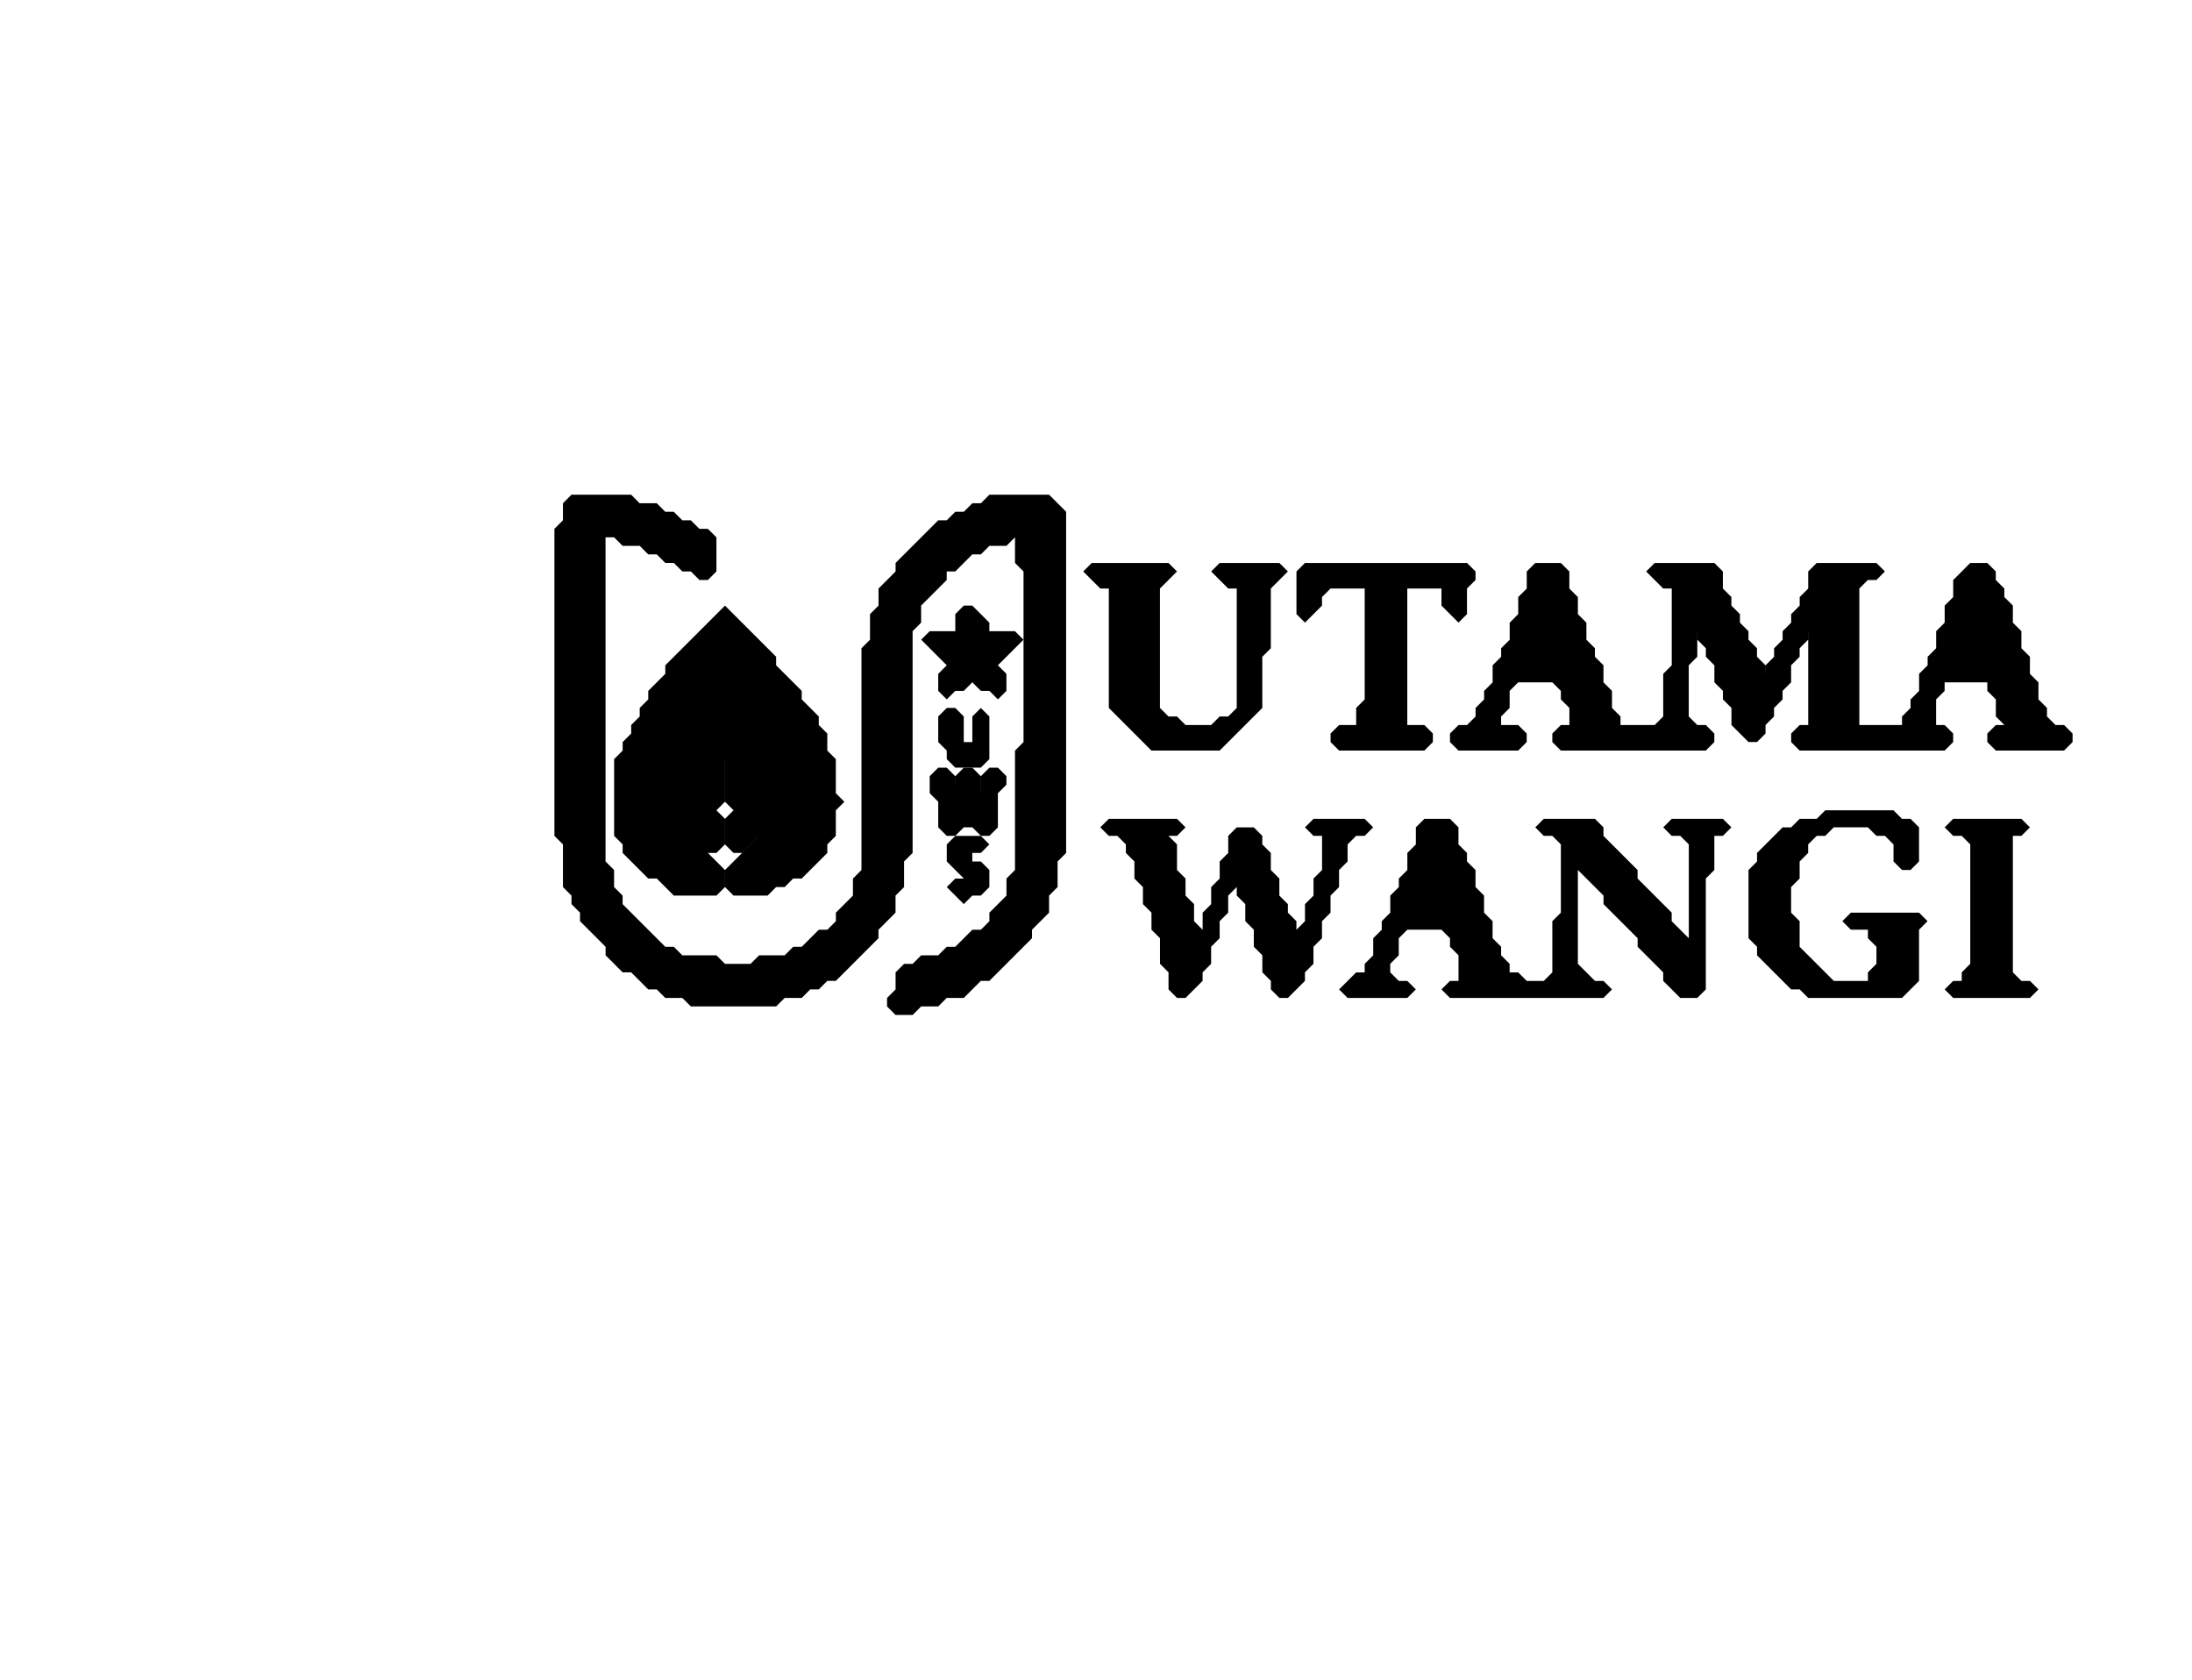 <?xml version="1.0" encoding="utf-8" ?>
<svg baseProfile="full" height="197px" version="1.1" width="257px" xmlns="http://www.w3.org/2000/svg" xmlns:ev="http://www.w3.org/2001/xml-events" xmlns:xlink="http://www.w3.org/1999/xlink"><defs /><path d="M 107.0,118.997 L 106.0,118.997 L 105.0,118.997 L 104.003,118.0 L 104.003,117.0 L 105.0,116.003 L 105.003,116.0 L 105.003,115.0 L 105.003,114.0 L 106.0,113.003 L 107.0,113.003 L 107.003,113.0 L 108.0,112.003 L 109.0,112.003 L 110.0,112.003 L 110.003,112.0 L 111.0,111.003 L 112.0,111.003 L 112.003,111.0 L 113.0,110.003 L 113.003,110.0 L 114.0,109.003 L 115.0,109.003 L 115.003,109.0 L 116.0,108.003 L 116.003,108.0 L 116.003,107.0 L 117.0,106.003 L 117.003,106.0 L 118.0,105.003 L 118.003,105.0 L 118.003,104.0 L 118.003,103.0 L 119.0,102.003 L 119.003,102.0 L 119.003,101.0 L 119.003,100.0 L 119.003,99.0 L 119.003,98.0 L 119.003,97.0 L 119.003,96.0 L 119.003,95.0 L 119.003,94.0 L 119.003,93.0 L 119.003,92.0 L 119.003,91.0 L 119.003,90.0 L 119.003,89.0 L 119.003,88.0 L 120.0,87.003 L 120.003,87.0 L 120.003,86.0 L 120.003,85.0 L 120.003,84.0 L 120.003,83.0 L 120.003,82.0 L 120.003,81.0 L 120.003,80.0 L 120.003,79.0 L 120.003,78.0 L 120.003,77.0 L 120.003,76.0 L 120.003,75.0 L 120.003,74.0 L 120.003,73.0 L 120.003,72.0 L 120.003,71.0 L 120.003,70.0 L 120.003,69.0 L 120.003,68.0 L 120.003,67.0 L 120.0,66.997 L 119.003,66.0 L 119.003,65.0 L 119.003,64.0 L 119.003,63.0 L 119.0,62.997 L 118.997,63.0 L 118.0,63.997 L 117.0,63.997 L 116.0,63.997 L 115.997,64.0 L 115.0,64.997 L 114.0,64.997 L 113.997,65.0 L 113.0,65.997 L 112.997,66.0 L 112.0,66.997 L 111.0,66.997 L 110.997,67.0 L 110.997,68.0 L 110.0,68.997 L 109.997,69.0 L 109.0,69.997 L 108.997,70.0 L 108.0,70.997 L 107.997,71.0 L 107.997,72.0 L 107.997,73.0 L 107.0,73.997 L 106.997,74.0 L 106.997,75.0 L 106.997,76.0 L 106.997,77.0 L 106.997,78.0 L 106.997,79.0 L 106.997,80.0 L 106.997,81.0 L 106.997,82.0 L 106.997,83.0 L 106.997,84.0 L 106.997,85.0 L 106.997,86.0 L 106.997,87.0 L 106.997,88.0 L 106.997,89.0 L 106.997,90.0 L 106.997,91.0 L 106.997,92.0 L 106.997,93.0 L 106.997,94.0 L 106.997,95.0 L 106.997,96.0 L 106.997,97.0 L 106.997,98.0 L 106.997,99.0 L 106.997,100.0 L 106.0,100.997 L 105.997,101.0 L 105.997,102.0 L 105.997,103.0 L 105.997,104.0 L 105.0,104.997 L 104.997,105.0 L 104.997,106.0 L 104.997,107.0 L 104.0,107.997 L 103.997,108.0 L 103.0,108.997 L 102.997,109.0 L 102.997,110.0 L 102.0,110.997 L 101.997,111.0 L 101.0,111.997 L 100.997,112.0 L 100.0,112.997 L 99.997,113.0 L 99.0,113.997 L 98.997,114.0 L 98.0,114.997 L 97.0,114.997 L 96.997,115.0 L 96.0,115.997 L 95.0,115.997 L 94.997,116.0 L 94.0,116.997 L 93.0,116.997 L 92.0,116.997 L 91.997,117.0 L 91.0,117.997 L 90.0,117.997 L 89.0,117.997 L 88.0,117.997 L 87.0,117.997 L 86.0,117.997 L 85.0,117.997 L 84.0,117.997 L 83.0,117.997 L 82.0,117.997 L 81.0,117.997 L 80.003,117.0 L 80.0,116.997 L 79.0,116.997 L 78.0,116.997 L 77.003,116.0 L 77.0,115.997 L 76.0,115.997 L 75.003,115.0 L 75.0,114.997 L 74.003,114.0 L 74.0,113.997 L 73.0,113.997 L 72.003,113.0 L 72.0,112.997 L 71.003,112.0 L 71.003,111.0 L 71.0,110.997 L 70.003,110.0 L 70.0,109.997 L 69.003,109.0 L 69.0,108.997 L 68.003,108.0 L 68.003,107.0 L 68.0,106.997 L 67.003,106.0 L 67.003,105.0 L 67.0,104.997 L 66.003,104.0 L 66.003,103.0 L 66.003,102.0 L 66.003,101.0 L 66.003,100.0 L 66.003,99.0 L 66.0,98.997 L 65.003,98.0 L 65.003,97.0 L 65.003,96.0 L 65.003,95.0 L 65.003,94.0 L 65.003,93.0 L 65.003,92.0 L 65.003,91.0 L 65.003,90.0 L 65.003,89.0 L 65.003,88.0 L 65.003,87.0 L 65.003,86.0 L 65.003,85.0 L 65.003,84.0 L 65.003,83.0 L 65.003,82.0 L 65.003,81.0 L 65.003,80.0 L 65.003,79.0 L 65.003,78.0 L 65.003,77.0 L 65.003,76.0 L 65.003,75.0 L 65.003,74.0 L 65.003,73.0 L 65.003,72.0 L 65.003,71.0 L 65.003,70.0 L 65.003,69.0 L 65.003,68.0 L 65.003,67.0 L 65.003,66.0 L 65.003,65.0 L 65.003,64.0 L 65.003,63.0 L 65.003,62.0 L 66.0,61.003 L 66.003,61.0 L 66.003,60.0 L 66.003,59.0 L 67.0,58.003 L 68.0,58.003 L 69.0,58.003 L 70.0,58.003 L 71.0,58.003 L 72.0,58.003 L 73.0,58.003 L 74.0,58.003 L 74.997,59.0 L 75.0,59.003 L 76.0,59.003 L 77.0,59.003 L 77.997,60.0 L 78.0,60.003 L 79.0,60.003 L 79.997,61.0 L 80.0,61.003 L 81.0,61.003 L 81.997,62.0 L 82.0,62.003 L 83.0,62.003 L 83.997,63.0 L 83.997,64.0 L 83.997,65.0 L 83.997,66.0 L 83.997,67.0 L 83.0,67.997 L 82.0,67.997 L 81.003,67.0 L 81.0,66.997 L 80.0,66.997 L 79.003,66.0 L 79.0,65.997 L 78.0,65.997 L 77.003,65.0 L 77.0,64.997 L 76.0,64.997 L 75.003,64.0 L 75.0,63.997 L 74.0,63.997 L 73.0,63.997 L 72.003,63.0 L 72.0,62.997 L 71.0,62.997 L 70.997,63.0 L 70.997,64.0 L 70.997,65.0 L 70.997,66.0 L 70.997,67.0 L 70.997,68.0 L 70.997,69.0 L 70.997,70.0 L 70.997,71.0 L 70.997,72.0 L 70.997,73.0 L 70.997,74.0 L 70.997,75.0 L 70.997,76.0 L 70.997,77.0 L 70.997,78.0 L 70.997,79.0 L 70.997,80.0 L 70.997,81.0 L 70.997,82.0 L 70.997,83.0 L 70.997,84.0 L 70.997,85.0 L 70.997,86.0 L 70.997,87.0 L 70.997,88.0 L 70.997,89.0 L 70.997,90.0 L 70.997,91.0 L 70.997,92.0 L 70.997,93.0 L 70.997,94.0 L 70.997,95.0 L 70.997,96.0 L 70.997,97.0 L 70.997,98.0 L 70.997,99.0 L 70.997,100.0 L 70.997,101.0 L 71.0,101.003 L 71.997,102.0 L 71.997,103.0 L 71.997,104.0 L 72.0,104.003 L 72.997,105.0 L 72.997,106.0 L 73.0,106.003 L 73.997,107.0 L 74.0,107.003 L 74.997,108.0 L 75.0,108.003 L 75.997,109.0 L 76.0,109.003 L 76.997,110.0 L 77.0,110.003 L 77.997,111.0 L 78.0,111.003 L 79.0,111.003 L 79.997,112.0 L 80.0,112.003 L 81.0,112.003 L 82.0,112.003 L 83.0,112.003 L 84.0,112.003 L 84.997,113.0 L 85.0,113.003 L 86.0,113.003 L 87.0,113.003 L 88.0,113.003 L 88.003,113.0 L 89.0,112.003 L 90.0,112.003 L 91.0,112.003 L 92.0,112.003 L 92.003,112.0 L 93.0,111.003 L 94.0,111.003 L 94.003,111.0 L 95.0,110.003 L 95.003,110.0 L 96.0,109.003 L 97.0,109.003 L 97.003,109.0 L 98.0,108.003 L 98.003,108.0 L 98.003,107.0 L 99.0,106.003 L 99.003,106.0 L 100.0,105.003 L 100.003,105.0 L 100.003,104.0 L 100.003,103.0 L 101.0,102.003 L 101.003,102.0 L 101.003,101.0 L 101.003,100.0 L 101.003,99.0 L 101.003,98.0 L 101.003,97.0 L 101.003,96.0 L 101.003,95.0 L 101.003,94.0 L 101.003,93.0 L 101.003,92.0 L 101.003,91.0 L 101.003,90.0 L 101.003,89.0 L 101.003,88.0 L 101.003,87.0 L 101.003,86.0 L 101.003,85.0 L 101.003,84.0 L 101.003,83.0 L 101.003,82.0 L 101.003,81.0 L 101.003,80.0 L 101.003,79.0 L 101.003,78.0 L 101.003,77.0 L 101.003,76.0 L 102.0,75.003 L 102.003,75.0 L 102.003,74.0 L 102.003,73.0 L 102.003,72.0 L 103.0,71.003 L 103.003,71.0 L 103.003,70.0 L 103.003,69.0 L 104.0,68.003 L 104.003,68.0 L 105.0,67.003 L 105.003,67.0 L 105.003,66.0 L 106.0,65.003 L 106.003,65.0 L 107.0,64.003 L 107.003,64.0 L 108.0,63.003 L 108.003,63.0 L 109.0,62.003 L 109.003,62.0 L 110.0,61.003 L 111.0,61.003 L 111.003,61.0 L 112.0,60.003 L 113.0,60.003 L 113.003,60.0 L 114.0,59.003 L 115.0,59.003 L 115.003,59.0 L 116.0,58.003 L 117.0,58.003 L 118.0,58.003 L 119.0,58.003 L 120.0,58.003 L 121.0,58.003 L 122.0,58.003 L 123.0,58.003 L 123.997,59.0 L 124.0,59.003 L 124.997,60.0 L 124.997,61.0 L 124.997,62.0 L 124.997,63.0 L 124.997,64.0 L 124.997,65.0 L 124.997,66.0 L 124.997,67.0 L 124.997,68.0 L 124.997,69.0 L 124.997,70.0 L 124.997,71.0 L 124.997,72.0 L 124.997,73.0 L 124.997,74.0 L 124.997,75.0 L 124.997,76.0 L 124.997,77.0 L 124.997,78.0 L 124.997,79.0 L 124.997,80.0 L 124.997,81.0 L 124.997,82.0 L 124.997,83.0 L 124.997,84.0 L 124.997,85.0 L 124.997,86.0 L 124.997,87.0 L 124.997,88.0 L 124.997,89.0 L 124.997,90.0 L 124.997,91.0 L 124.997,92.0 L 124.997,93.0 L 124.997,94.0 L 124.997,95.0 L 124.997,96.0 L 124.997,97.0 L 124.997,98.0 L 124.997,99.0 L 124.997,100.0 L 124.0,100.997 L 123.997,101.0 L 123.997,102.0 L 123.997,103.0 L 123.997,104.0 L 123.0,104.997 L 122.997,105.0 L 122.997,106.0 L 122.997,107.0 L 122.0,107.997 L 121.997,108.0 L 121.0,108.997 L 120.997,109.0 L 120.997,110.0 L 120.0,110.997 L 119.997,111.0 L 119.0,111.997 L 118.997,112.0 L 118.0,112.997 L 117.997,113.0 L 117.0,113.997 L 116.997,114.0 L 116.0,114.997 L 115.0,114.997 L 114.997,115.0 L 114.0,115.997 L 113.997,116.0 L 113.0,116.997 L 112.0,116.997 L 111.0,116.997 L 110.997,117.0 L 110.0,117.997 L 109.0,117.997 L 108.0,117.997 L 107.997,118.0 L 107.0,118.997 Z" fill="black" stroke="none" /><path d="M 143.0,87.997 L 142.0,87.997 L 141.0,87.997 L 140.0,87.997 L 139.0,87.997 L 138.0,87.997 L 137.0,87.997 L 136.0,87.997 L 135.0,87.997 L 134.003,87.0 L 134.0,86.997 L 133.003,86.0 L 133.0,85.997 L 132.003,85.0 L 132.0,84.997 L 131.003,84.0 L 131.0,83.997 L 130.003,83.0 L 130.003,82.0 L 130.003,81.0 L 130.003,80.0 L 130.003,79.0 L 130.003,78.0 L 130.003,77.0 L 130.003,76.0 L 130.003,75.0 L 130.003,74.0 L 130.003,73.0 L 130.003,72.0 L 130.003,71.0 L 130.003,70.0 L 130.003,69.0 L 130.0,68.997 L 129.0,68.997 L 128.003,68.0 L 128.0,67.997 L 127.003,67.0 L 128.0,66.003 L 129.0,66.003 L 130.0,66.003 L 131.0,66.003 L 132.0,66.003 L 133.0,66.003 L 134.0,66.003 L 135.0,66.003 L 136.0,66.003 L 137.0,66.003 L 137.997,67.0 L 137.0,67.997 L 136.997,68.0 L 136.0,68.997 L 135.997,69.0 L 135.997,70.0 L 135.997,71.0 L 135.997,72.0 L 135.997,73.0 L 135.997,74.0 L 135.997,75.0 L 135.997,76.0 L 135.997,77.0 L 135.997,78.0 L 135.997,79.0 L 135.997,80.0 L 135.997,81.0 L 135.997,82.0 L 135.997,83.0 L 136.0,83.003 L 136.997,84.0 L 137.0,84.003 L 138.0,84.003 L 138.997,85.0 L 139.0,85.003 L 140.0,85.003 L 141.0,85.003 L 142.0,85.003 L 142.003,85.0 L 143.0,84.003 L 144.0,84.003 L 144.003,84.0 L 145.0,83.003 L 145.003,83.0 L 145.003,82.0 L 145.003,81.0 L 145.003,80.0 L 145.003,79.0 L 145.003,78.0 L 145.003,77.0 L 145.003,76.0 L 145.003,75.0 L 145.003,74.0 L 145.003,73.0 L 145.003,72.0 L 145.003,71.0 L 145.003,70.0 L 145.003,69.0 L 145.0,68.997 L 144.0,68.997 L 143.003,68.0 L 143.0,67.997 L 142.003,67.0 L 143.0,66.003 L 144.0,66.003 L 145.0,66.003 L 146.0,66.003 L 147.0,66.003 L 148.0,66.003 L 149.0,66.003 L 150.0,66.003 L 150.997,67.0 L 150.0,67.997 L 149.997,68.0 L 149.0,68.997 L 148.997,69.0 L 148.997,70.0 L 148.997,71.0 L 148.997,72.0 L 148.997,73.0 L 148.997,74.0 L 148.997,75.0 L 148.997,76.0 L 148.0,76.997 L 147.997,77.0 L 147.997,78.0 L 147.997,79.0 L 147.997,80.0 L 147.997,81.0 L 147.997,82.0 L 147.997,83.0 L 147.0,83.997 L 146.997,84.0 L 146.0,84.997 L 145.997,85.0 L 145.0,85.997 L 144.997,86.0 L 144.0,86.997 L 143.997,87.0 L 143.0,87.997 Z" fill="black" stroke="none" /><path d="M 167.0,87.997 L 166.0,87.997 L 165.0,87.997 L 164.0,87.997 L 163.0,87.997 L 162.0,87.997 L 161.0,87.997 L 160.0,87.997 L 159.0,87.997 L 158.0,87.997 L 157.0,87.997 L 156.003,87.0 L 156.003,86.0 L 157.0,85.003 L 158.0,85.003 L 159.0,85.003 L 159.003,85.0 L 159.003,84.0 L 159.003,83.0 L 160.0,82.003 L 160.003,82.0 L 160.003,81.0 L 160.003,80.0 L 160.003,79.0 L 160.003,78.0 L 160.003,77.0 L 160.003,76.0 L 160.003,75.0 L 160.003,74.0 L 160.003,73.0 L 160.003,72.0 L 160.003,71.0 L 160.003,70.0 L 160.003,69.0 L 160.0,68.997 L 159.0,68.997 L 158.0,68.997 L 157.0,68.997 L 156.0,68.997 L 155.997,69.0 L 155.0,69.997 L 154.997,70.0 L 154.997,71.0 L 154.0,71.997 L 153.997,72.0 L 153.0,72.997 L 152.003,72.0 L 152.003,71.0 L 152.003,70.0 L 152.003,69.0 L 152.003,68.0 L 152.003,67.0 L 153.0,66.003 L 154.0,66.003 L 155.0,66.003 L 156.0,66.003 L 157.0,66.003 L 158.0,66.003 L 159.0,66.003 L 160.0,66.003 L 161.0,66.003 L 162.0,66.003 L 163.0,66.003 L 164.0,66.003 L 165.0,66.003 L 166.0,66.003 L 167.0,66.003 L 168.0,66.003 L 169.0,66.003 L 170.0,66.003 L 171.0,66.003 L 172.0,66.003 L 172.997,67.0 L 172.997,68.0 L 172.0,68.997 L 171.997,69.0 L 171.997,70.0 L 171.997,71.0 L 171.997,72.0 L 171.0,72.997 L 170.003,72.0 L 170.0,71.997 L 169.003,71.0 L 169.003,70.0 L 169.003,69.0 L 169.0,68.997 L 168.0,68.997 L 167.0,68.997 L 166.0,68.997 L 165.0,68.997 L 164.997,69.0 L 164.997,70.0 L 164.997,71.0 L 164.997,72.0 L 164.997,73.0 L 164.997,74.0 L 164.997,75.0 L 164.997,76.0 L 164.997,77.0 L 164.997,78.0 L 164.997,79.0 L 164.997,80.0 L 164.997,81.0 L 164.997,82.0 L 164.997,83.0 L 164.997,84.0 L 164.997,85.0 L 165.0,85.003 L 166.0,85.003 L 167.0,85.003 L 167.997,86.0 L 167.997,87.0 L 167.0,87.997 Z" fill="black" stroke="none" /><path d="M 242.0,87.997 L 241.0,87.997 L 240.0,87.997 L 239.0,87.997 L 238.0,87.997 L 237.0,87.997 L 236.0,87.997 L 235.0,87.997 L 234.0,87.997 L 233.003,87.0 L 233.003,86.0 L 234.0,85.003 L 235.0,85.003 L 235.003,85.0 L 235.0,84.997 L 234.003,84.0 L 234.003,83.0 L 234.003,82.0 L 234.0,81.997 L 233.003,81.0 L 233.003,80.0 L 233.0,79.997 L 232.0,79.997 L 231.0,79.997 L 230.0,79.997 L 229.0,79.997 L 228.0,79.997 L 227.997,80.0 L 227.997,81.0 L 227.0,81.997 L 226.997,82.0 L 226.997,83.0 L 226.997,84.0 L 226.997,85.0 L 227.0,85.003 L 228.0,85.003 L 228.997,86.0 L 228.997,87.0 L 228.0,87.997 L 227.0,87.997 L 226.0,87.997 L 225.0,87.997 L 224.0,87.997 L 223.0,87.997 L 222.0,87.997 L 221.0,87.997 L 220.0,87.997 L 219.0,87.997 L 218.0,87.997 L 217.0,87.997 L 216.0,87.997 L 215.0,87.997 L 214.0,87.997 L 213.0,87.997 L 212.0,87.997 L 211.0,87.997 L 210.003,87.0 L 210.003,86.0 L 211.0,85.003 L 212.0,85.003 L 212.003,85.0 L 212.003,84.0 L 212.003,83.0 L 212.003,82.0 L 212.003,81.0 L 212.003,80.0 L 212.003,79.0 L 212.003,78.0 L 212.003,77.0 L 212.003,76.0 L 212.003,75.0 L 212.003,74.0 L 212.0,73.997 L 211.997,74.0 L 211.997,75.0 L 211.0,75.997 L 210.997,76.0 L 210.997,77.0 L 210.0,77.997 L 209.997,78.0 L 209.997,79.0 L 209.997,80.0 L 209.0,80.997 L 208.997,81.0 L 208.997,82.0 L 208.0,82.997 L 207.997,83.0 L 207.997,84.0 L 207.0,84.997 L 206.997,85.0 L 206.997,86.0 L 206.0,86.997 L 205.0,86.997 L 204.003,86.0 L 204.0,85.997 L 203.003,85.0 L 203.003,84.0 L 203.003,83.0 L 203.0,82.997 L 202.003,82.0 L 202.003,81.0 L 202.0,80.997 L 201.003,80.0 L 201.003,79.0 L 201.003,78.0 L 201.0,77.997 L 200.003,77.0 L 200.003,76.0 L 200.0,75.997 L 199.003,75.0 L 199.003,74.0 L 199.0,73.997 L 198.997,74.0 L 198.997,75.0 L 198.997,76.0 L 198.997,77.0 L 198.0,77.997 L 197.997,78.0 L 197.997,79.0 L 197.997,80.0 L 197.997,81.0 L 197.997,82.0 L 197.997,83.0 L 197.997,84.0 L 198.0,84.003 L 198.997,85.0 L 199.0,85.003 L 200.0,85.003 L 200.997,86.0 L 200.997,87.0 L 200.0,87.997 L 199.0,87.997 L 198.0,87.997 L 197.0,87.997 L 196.0,87.997 L 195.0,87.997 L 194.0,87.997 L 193.0,87.997 L 192.0,87.997 L 191.0,87.997 L 190.0,87.997 L 189.0,87.997 L 188.0,87.997 L 187.0,87.997 L 186.0,87.997 L 185.0,87.997 L 184.0,87.997 L 183.0,87.997 L 182.003,87.0 L 182.003,86.0 L 183.0,85.003 L 184.0,85.003 L 184.003,85.0 L 184.003,84.0 L 184.003,83.0 L 184.0,82.997 L 183.003,82.0 L 183.003,81.0 L 183.0,80.997 L 182.003,80.0 L 182.0,79.997 L 181.0,79.997 L 180.0,79.997 L 179.0,79.997 L 178.0,79.997 L 177.997,80.0 L 177.0,80.997 L 176.997,81.0 L 176.997,82.0 L 176.997,83.0 L 176.0,83.997 L 175.997,84.0 L 175.997,85.0 L 176.0,85.003 L 177.0,85.003 L 178.0,85.003 L 178.997,86.0 L 178.997,87.0 L 178.0,87.997 L 177.0,87.997 L 176.0,87.997 L 175.0,87.997 L 174.0,87.997 L 173.0,87.997 L 172.0,87.997 L 171.0,87.997 L 170.003,87.0 L 170.003,86.0 L 171.0,85.003 L 172.0,85.003 L 172.003,85.0 L 173.0,84.003 L 173.003,84.0 L 173.003,83.0 L 174.0,82.003 L 174.003,82.0 L 174.003,81.0 L 175.0,80.003 L 175.003,80.0 L 175.003,79.0 L 175.003,78.0 L 176.0,77.003 L 176.003,77.0 L 176.003,76.0 L 177.0,75.003 L 177.003,75.0 L 177.003,74.0 L 177.003,73.0 L 178.0,72.003 L 178.003,72.0 L 178.003,71.0 L 178.003,70.0 L 179.0,69.003 L 179.003,69.0 L 179.003,68.0 L 179.003,67.0 L 180.0,66.003 L 181.0,66.003 L 182.0,66.003 L 183.0,66.003 L 183.997,67.0 L 183.997,68.0 L 183.997,69.0 L 184.0,69.003 L 184.997,70.0 L 184.997,71.0 L 184.997,72.0 L 185.0,72.003 L 185.997,73.0 L 185.997,74.0 L 185.997,75.0 L 186.0,75.003 L 186.997,76.0 L 186.997,77.0 L 187.0,77.003 L 187.997,78.0 L 187.997,79.0 L 187.997,80.0 L 188.0,80.003 L 188.997,81.0 L 188.997,82.0 L 188.997,83.0 L 189.0,83.003 L 189.997,84.0 L 189.997,85.0 L 190.0,85.003 L 191.0,85.003 L 192.0,85.003 L 193.0,85.003 L 194.0,85.003 L 194.003,85.0 L 195.0,84.003 L 195.003,84.0 L 195.003,83.0 L 195.003,82.0 L 195.003,81.0 L 195.003,80.0 L 195.003,79.0 L 196.0,78.003 L 196.003,78.0 L 196.003,77.0 L 196.003,76.0 L 196.003,75.0 L 196.003,74.0 L 196.003,73.0 L 196.003,72.0 L 196.003,71.0 L 196.003,70.0 L 196.003,69.0 L 196.0,68.997 L 195.0,68.997 L 194.003,68.0 L 194.0,67.997 L 193.003,67.0 L 194.0,66.003 L 195.0,66.003 L 196.0,66.003 L 197.0,66.003 L 198.0,66.003 L 199.0,66.003 L 200.0,66.003 L 201.0,66.003 L 201.997,67.0 L 201.997,68.0 L 201.997,69.0 L 202.0,69.003 L 202.997,70.0 L 202.997,71.0 L 203.0,71.003 L 203.997,72.0 L 203.997,73.0 L 204.0,73.003 L 204.997,74.0 L 204.997,75.0 L 205.0,75.003 L 205.997,76.0 L 205.997,77.0 L 206.0,77.003 L 206.997,78.0 L 206.997,79.0 L 207.0,79.003 L 207.003,79.0 L 207.003,78.0 L 208.0,77.003 L 208.003,77.0 L 208.003,76.0 L 209.0,75.003 L 209.003,75.0 L 209.003,74.0 L 210.0,73.003 L 210.003,73.0 L 210.003,72.0 L 211.0,71.003 L 211.003,71.0 L 211.003,70.0 L 212.0,69.003 L 212.003,69.0 L 212.003,68.0 L 212.003,67.0 L 213.0,66.003 L 214.0,66.003 L 215.0,66.003 L 216.0,66.003 L 217.0,66.003 L 218.0,66.003 L 219.0,66.003 L 220.0,66.003 L 220.997,67.0 L 220.0,67.997 L 219.0,67.997 L 218.997,68.0 L 218.0,68.997 L 217.997,69.0 L 217.997,70.0 L 217.997,71.0 L 217.997,72.0 L 217.997,73.0 L 217.997,74.0 L 217.997,75.0 L 217.997,76.0 L 217.997,77.0 L 217.997,78.0 L 217.997,79.0 L 217.997,80.0 L 217.997,81.0 L 217.997,82.0 L 217.997,83.0 L 217.997,84.0 L 217.997,85.0 L 218.0,85.003 L 219.0,85.003 L 220.0,85.003 L 221.0,85.003 L 222.0,85.003 L 223.0,85.003 L 223.003,85.0 L 223.003,84.0 L 224.0,83.003 L 224.003,83.0 L 224.003,82.0 L 225.0,81.003 L 225.003,81.0 L 225.003,80.0 L 225.003,79.0 L 226.0,78.003 L 226.003,78.0 L 226.003,77.0 L 227.0,76.003 L 227.003,76.0 L 227.003,75.0 L 227.003,74.0 L 228.0,73.003 L 228.003,73.0 L 228.003,72.0 L 228.003,71.0 L 229.0,70.003 L 229.003,70.0 L 229.003,69.0 L 229.003,68.0 L 230.0,67.003 L 230.003,67.0 L 231.0,66.003 L 232.0,66.003 L 233.0,66.003 L 233.997,67.0 L 233.997,68.0 L 234.0,68.003 L 234.997,69.0 L 234.997,70.0 L 235.0,70.003 L 235.997,71.0 L 235.997,72.0 L 235.997,73.0 L 236.0,73.003 L 236.997,74.0 L 236.997,75.0 L 236.997,76.0 L 237.0,76.003 L 237.997,77.0 L 237.997,78.0 L 237.997,79.0 L 238.0,79.003 L 238.997,80.0 L 238.997,81.0 L 238.997,82.0 L 239.0,82.003 L 239.997,83.0 L 239.997,84.0 L 240.0,84.003 L 240.997,85.0 L 241.0,85.003 L 242.0,85.003 L 242.997,86.0 L 242.997,87.0 L 242.0,87.997 Z" fill="black" stroke="none" /><path d="M 90.0,104.997 L 89.0,104.997 L 88.0,104.997 L 87.0,104.997 L 86.0,104.997 L 85.003,104.0 L 85.003,103.0 L 85.003,102.0 L 86.0,101.003 L 86.003,101.0 L 87.0,100.003 L 87.003,100.0 L 88.0,99.003 L 88.003,99.0 L 89.0,98.003 L 89.003,98.0 L 89.0,97.997 L 88.997,98.0 L 88.0,98.997 L 87.997,99.0 L 87.0,99.997 L 86.0,99.997 L 85.003,99.0 L 85.003,98.0 L 85.003,97.0 L 85.003,96.0 L 86.0,95.003 L 86.003,95.0 L 86.0,94.997 L 85.003,94.0 L 85.003,93.0 L 85.003,92.0 L 85.003,91.0 L 85.003,90.0 L 85.003,89.0 L 85.0,88.997 L 84.997,89.0 L 84.997,90.0 L 84.997,91.0 L 84.997,92.0 L 84.997,93.0 L 84.997,94.0 L 84.0,94.997 L 83.997,95.0 L 84.0,95.003 L 84.997,96.0 L 84.997,97.0 L 84.997,98.0 L 84.997,99.0 L 84.0,99.997 L 83.0,99.997 L 82.003,99.0 L 82.0,98.997 L 81.997,99.0 L 82.0,99.003 L 82.997,100.0 L 83.0,100.003 L 83.997,101.0 L 84.0,101.003 L 84.997,102.0 L 84.997,103.0 L 84.997,104.0 L 84.0,104.997 L 83.0,104.997 L 82.0,104.997 L 81.0,104.997 L 80.0,104.997 L 79.0,104.997 L 78.003,104.0 L 78.0,103.997 L 77.003,103.0 L 77.0,102.997 L 76.0,102.997 L 75.003,102.0 L 75.0,101.997 L 74.003,101.0 L 74.0,100.997 L 73.003,100.0 L 73.003,99.0 L 73.0,98.997 L 72.003,98.0 L 72.003,97.0 L 72.003,96.0 L 72.003,95.0 L 72.003,94.0 L 72.003,93.0 L 72.003,92.0 L 72.003,91.0 L 72.003,90.0 L 72.003,89.0 L 73.0,88.003 L 73.003,88.0 L 73.003,87.0 L 74.0,86.003 L 74.003,86.0 L 74.003,85.0 L 75.0,84.003 L 75.003,84.0 L 75.003,83.0 L 76.0,82.003 L 76.003,82.0 L 76.003,81.0 L 77.0,80.003 L 77.003,80.0 L 78.0,79.003 L 78.003,79.0 L 78.003,78.0 L 79.0,77.003 L 79.003,77.0 L 80.0,76.003 L 80.003,76.0 L 81.0,75.003 L 81.003,75.0 L 82.0,74.003 L 82.003,74.0 L 83.0,73.003 L 83.003,73.0 L 84.0,72.003 L 84.003,72.0 L 85.0,71.003 L 85.997,72.0 L 86.0,72.003 L 86.997,73.0 L 87.0,73.003 L 87.997,74.0 L 88.0,74.003 L 88.997,75.0 L 89.0,75.003 L 89.997,76.0 L 90.0,76.003 L 90.997,77.0 L 90.997,78.0 L 91.0,78.003 L 91.997,79.0 L 92.0,79.003 L 92.997,80.0 L 93.0,80.003 L 93.997,81.0 L 93.997,82.0 L 94.0,82.003 L 94.997,83.0 L 95.0,83.003 L 95.997,84.0 L 95.997,85.0 L 96.0,85.003 L 96.997,86.0 L 96.997,87.0 L 96.997,88.0 L 97.0,88.003 L 97.997,89.0 L 97.997,90.0 L 97.997,91.0 L 97.997,92.0 L 97.997,93.0 L 98.0,93.003 L 98.997,94.0 L 98.0,94.997 L 97.997,95.0 L 97.997,96.0 L 97.997,97.0 L 97.997,98.0 L 97.0,98.997 L 96.997,99.0 L 96.997,100.0 L 96.0,100.997 L 95.997,101.0 L 95.0,101.997 L 94.997,102.0 L 94.0,102.997 L 93.0,102.997 L 92.997,103.0 L 92.0,103.997 L 91.0,103.997 L 90.997,104.0 L 90.0,104.997 Z" fill="black" stroke="none" /><path d="M 117.0,81.997 L 116.003,81.0 L 116.0,80.997 L 115.0,80.997 L 114.003,80.0 L 114.0,79.997 L 113.997,80.0 L 113.0,80.997 L 112.0,80.997 L 111.997,81.0 L 111.0,81.997 L 110.003,81.0 L 110.003,80.0 L 110.003,79.0 L 111.0,78.003 L 111.003,78.0 L 111.0,77.997 L 110.003,77.0 L 110.0,76.997 L 109.003,76.0 L 109.0,75.997 L 108.003,75.0 L 109.0,74.003 L 110.0,74.003 L 111.0,74.003 L 112.0,74.003 L 112.003,74.0 L 112.003,73.0 L 112.003,72.0 L 113.0,71.003 L 114.0,71.003 L 114.997,72.0 L 115.0,72.003 L 115.997,73.0 L 115.997,74.0 L 116.0,74.003 L 117.0,74.003 L 118.0,74.003 L 119.0,74.003 L 119.997,75.0 L 119.0,75.997 L 118.997,76.0 L 118.0,76.997 L 117.997,77.0 L 117.0,77.997 L 116.997,78.0 L 117.0,78.003 L 117.997,79.0 L 117.997,80.0 L 117.997,81.0 L 117.0,81.997 Z" fill="black" stroke="none" /><path d="M 182.003,77.0 L 182.0,76.997 L 181.003,76.0 L 181.003,75.0 L 181.003,74.0 L 181.0,73.997 L 180.003,73.0 L 180.0,72.997 L 179.997,73.0 L 179.997,74.0 L 179.0,74.997 L 178.997,75.0 L 178.997,76.0 L 178.997,77.0 L 179.0,77.003 L 180.0,77.003 L 181.0,77.003 L 182.0,77.003 L 182.003,77.0 Z" fill="black" stroke="none" /><path d="M 232.003,77.0 L 232.003,76.0 L 232.0,75.997 L 231.003,75.0 L 231.003,74.0 L 231.003,73.0 L 231.0,72.997 L 230.0,72.997 L 229.997,73.0 L 229.997,74.0 L 229.997,75.0 L 229.0,75.997 L 228.997,76.0 L 228.997,77.0 L 229.0,77.003 L 230.0,77.003 L 231.0,77.003 L 232.0,77.003 L 232.003,77.0 Z" fill="black" stroke="none" /><path d="M 115.0,89.997 L 114.0,89.997 L 113.0,89.997 L 112.0,89.997 L 111.003,89.0 L 111.003,88.0 L 111.0,87.997 L 110.003,87.0 L 110.003,86.0 L 110.003,85.0 L 110.003,84.0 L 111.0,83.003 L 112.0,83.003 L 112.997,84.0 L 112.997,85.0 L 112.997,86.0 L 112.997,87.0 L 113.0,87.003 L 114.0,87.003 L 114.003,87.0 L 114.003,86.0 L 114.003,85.0 L 114.003,84.0 L 115.0,83.003 L 115.997,84.0 L 115.997,85.0 L 115.997,86.0 L 115.997,87.0 L 115.997,88.0 L 115.997,89.0 L 115.0,89.997 Z" fill="black" stroke="none" /><path d="M 116.0,97.997 L 115.0,97.997 L 114.003,97.0 L 114.0,96.997 L 113.0,96.997 L 112.997,97.0 L 112.0,97.997 L 111.0,97.997 L 110.003,97.0 L 110.003,96.0 L 110.003,95.0 L 110.003,94.0 L 110.0,93.997 L 109.003,93.0 L 109.003,92.0 L 109.003,91.0 L 110.0,90.003 L 111.0,90.003 L 111.997,91.0 L 111.997,92.0 L 112.0,92.003 L 112.003,92.0 L 112.003,91.0 L 113.0,90.003 L 114.0,90.003 L 114.997,91.0 L 114.997,92.0 L 114.997,93.0 L 115.0,93.003 L 115.003,93.0 L 115.003,92.0 L 115.003,91.0 L 116.0,90.003 L 117.0,90.003 L 117.997,91.0 L 117.997,92.0 L 117.0,92.997 L 116.997,93.0 L 116.997,94.0 L 116.997,95.0 L 116.997,96.0 L 116.997,97.0 L 116.0,97.997 Z" fill="black" stroke="none" /><path d="M 223.0,116.997 L 222.0,116.997 L 221.0,116.997 L 220.0,116.997 L 219.0,116.997 L 218.0,116.997 L 217.0,116.997 L 216.0,116.997 L 215.0,116.997 L 214.0,116.997 L 213.0,116.997 L 212.0,116.997 L 211.003,116.0 L 211.0,115.997 L 210.0,115.997 L 209.003,115.0 L 209.0,114.997 L 208.003,114.0 L 208.0,113.997 L 207.003,113.0 L 207.0,112.997 L 206.003,112.0 L 206.003,111.0 L 206.0,110.997 L 205.003,110.0 L 205.003,109.0 L 205.003,108.0 L 205.003,107.0 L 205.003,106.0 L 205.003,105.0 L 205.003,104.0 L 205.003,103.0 L 205.003,102.0 L 206.0,101.003 L 206.003,101.0 L 206.003,100.0 L 207.0,99.003 L 207.003,99.0 L 208.0,98.003 L 208.003,98.0 L 209.0,97.003 L 210.0,97.003 L 210.003,97.0 L 211.0,96.003 L 212.0,96.003 L 213.0,96.003 L 213.003,96.0 L 214.0,95.003 L 215.0,95.003 L 216.0,95.003 L 217.0,95.003 L 218.0,95.003 L 219.0,95.003 L 220.0,95.003 L 221.0,95.003 L 222.0,95.003 L 222.997,96.0 L 223.0,96.003 L 224.0,96.003 L 224.997,97.0 L 224.997,98.0 L 224.997,99.0 L 224.997,100.0 L 224.997,101.0 L 224.0,101.997 L 223.0,101.997 L 222.003,101.0 L 222.003,100.0 L 222.003,99.0 L 222.0,98.997 L 221.003,98.0 L 221.0,97.997 L 220.0,97.997 L 219.003,97.0 L 219.0,96.997 L 218.0,96.997 L 217.0,96.997 L 216.0,96.997 L 215.0,96.997 L 214.997,97.0 L 214.0,97.997 L 213.0,97.997 L 212.997,98.0 L 212.0,98.997 L 211.997,99.0 L 211.997,100.0 L 211.0,100.997 L 210.997,101.0 L 210.997,102.0 L 210.997,103.0 L 210.0,103.997 L 209.997,104.0 L 209.997,105.0 L 209.997,106.0 L 209.997,107.0 L 210.0,107.003 L 210.997,108.0 L 210.997,109.0 L 210.997,110.0 L 210.997,111.0 L 211.0,111.003 L 211.997,112.0 L 212.0,112.003 L 212.997,113.0 L 213.0,113.003 L 213.997,114.0 L 214.0,114.003 L 214.997,115.0 L 215.0,115.003 L 216.0,115.003 L 217.0,115.003 L 218.0,115.003 L 219.0,115.003 L 219.003,115.0 L 219.003,114.0 L 220.0,113.003 L 220.003,113.0 L 220.003,112.0 L 220.003,111.0 L 220.0,110.997 L 219.003,110.0 L 219.003,109.0 L 219.0,108.997 L 218.0,108.997 L 217.0,108.997 L 216.003,108.0 L 217.0,107.003 L 218.0,107.003 L 219.0,107.003 L 220.0,107.003 L 221.0,107.003 L 222.0,107.003 L 223.0,107.003 L 224.0,107.003 L 225.0,107.003 L 225.997,108.0 L 225.0,108.997 L 224.997,109.0 L 224.997,110.0 L 224.997,111.0 L 224.997,112.0 L 224.997,113.0 L 224.997,114.0 L 224.997,115.0 L 224.0,115.997 L 223.997,116.0 L 223.0,116.997 Z" fill="black" stroke="none" /><path d="M 151.0,116.997 L 150.0,116.997 L 149.003,116.0 L 149.003,115.0 L 149.0,114.997 L 148.003,114.0 L 148.003,113.0 L 148.003,112.0 L 148.0,111.997 L 147.003,111.0 L 147.003,110.0 L 147.003,109.0 L 147.0,108.997 L 146.003,108.0 L 146.003,107.0 L 146.003,106.0 L 146.0,105.997 L 145.003,105.0 L 145.003,104.0 L 145.0,103.997 L 144.997,104.0 L 144.0,104.997 L 143.997,105.0 L 143.997,106.0 L 143.997,107.0 L 143.0,107.997 L 142.997,108.0 L 142.997,109.0 L 142.997,110.0 L 142.0,110.997 L 141.997,111.0 L 141.997,112.0 L 141.997,113.0 L 141.0,113.997 L 140.997,114.0 L 140.997,115.0 L 140.0,115.997 L 139.997,116.0 L 139.0,116.997 L 138.0,116.997 L 137.003,116.0 L 137.003,115.0 L 137.003,114.0 L 137.0,113.997 L 136.003,113.0 L 136.003,112.0 L 136.003,111.0 L 136.003,110.0 L 136.0,109.997 L 135.003,109.0 L 135.003,108.0 L 135.003,107.0 L 135.0,106.997 L 134.003,106.0 L 134.003,105.0 L 134.003,104.0 L 134.0,103.997 L 133.003,103.0 L 133.003,102.0 L 133.003,101.0 L 133.0,100.997 L 132.003,100.0 L 132.003,99.0 L 132.0,98.997 L 131.003,98.0 L 131.0,97.997 L 130.0,97.997 L 129.003,97.0 L 130.0,96.003 L 131.0,96.003 L 132.0,96.003 L 133.0,96.003 L 134.0,96.003 L 135.0,96.003 L 136.0,96.003 L 137.0,96.003 L 138.0,96.003 L 138.997,97.0 L 138.0,97.997 L 137.0,97.997 L 136.997,98.0 L 137.0,98.003 L 137.997,99.0 L 137.997,100.0 L 137.997,101.0 L 137.997,102.0 L 138.0,102.003 L 138.997,103.0 L 138.997,104.0 L 138.997,105.0 L 139.0,105.003 L 139.997,106.0 L 139.997,107.0 L 139.997,108.0 L 140.0,108.003 L 140.997,109.0 L 141.0,109.003 L 141.003,109.0 L 141.003,108.0 L 141.003,107.0 L 142.0,106.003 L 142.003,106.0 L 142.003,105.0 L 142.003,104.0 L 143.0,103.003 L 143.003,103.0 L 143.003,102.0 L 143.003,101.0 L 144.0,100.003 L 144.003,100.0 L 144.003,99.0 L 144.003,98.0 L 145.0,97.003 L 146.0,97.003 L 147.0,97.003 L 147.997,98.0 L 147.997,99.0 L 148.0,99.003 L 148.997,100.0 L 148.997,101.0 L 148.997,102.0 L 149.0,102.003 L 149.997,103.0 L 149.997,104.0 L 149.997,105.0 L 150.0,105.003 L 150.997,106.0 L 150.997,107.0 L 151.0,107.003 L 151.997,108.0 L 151.997,109.0 L 152.0,109.003 L 152.003,109.0 L 153.0,108.003 L 153.003,108.0 L 153.003,107.0 L 153.003,106.0 L 154.0,105.003 L 154.003,105.0 L 154.003,104.0 L 154.003,103.0 L 155.0,102.003 L 155.003,102.0 L 155.003,101.0 L 155.003,100.0 L 155.003,99.0 L 155.003,98.0 L 155.0,97.997 L 154.0,97.997 L 153.003,97.0 L 154.0,96.003 L 155.0,96.003 L 156.0,96.003 L 157.0,96.003 L 158.0,96.003 L 159.0,96.003 L 160.0,96.003 L 160.997,97.0 L 160.0,97.997 L 159.0,97.997 L 158.997,98.0 L 158.0,98.997 L 157.997,99.0 L 157.997,100.0 L 157.997,101.0 L 157.0,101.997 L 156.997,102.0 L 156.997,103.0 L 156.997,104.0 L 156.0,104.997 L 155.997,105.0 L 155.997,106.0 L 155.997,107.0 L 155.0,107.997 L 154.997,108.0 L 154.997,109.0 L 154.997,110.0 L 154.0,110.997 L 153.997,111.0 L 153.997,112.0 L 153.997,113.0 L 153.0,113.997 L 152.997,114.0 L 152.997,115.0 L 152.0,115.997 L 151.997,116.0 L 151.0,116.997 Z" fill="black" stroke="none" /><path d="M 199.0,116.997 L 198.0,116.997 L 197.0,116.997 L 196.003,116.0 L 196.0,115.997 L 195.003,115.0 L 195.003,114.0 L 195.0,113.997 L 194.003,113.0 L 194.0,112.997 L 193.003,112.0 L 193.0,111.997 L 192.003,111.0 L 192.003,110.0 L 192.0,109.997 L 191.003,109.0 L 191.0,108.997 L 190.003,108.0 L 190.0,107.997 L 189.003,107.0 L 189.0,106.997 L 188.003,106.0 L 188.003,105.0 L 188.0,104.997 L 187.003,104.0 L 187.0,103.997 L 186.003,103.0 L 186.0,102.997 L 185.003,102.0 L 185.0,101.997 L 184.997,102.0 L 184.997,103.0 L 184.997,104.0 L 184.997,105.0 L 184.997,106.0 L 184.997,107.0 L 184.997,108.0 L 184.997,109.0 L 184.997,110.0 L 184.997,111.0 L 184.997,112.0 L 184.997,113.0 L 185.0,113.003 L 185.997,114.0 L 186.0,114.003 L 186.997,115.0 L 187.0,115.003 L 188.0,115.003 L 188.997,116.0 L 188.0,116.997 L 187.0,116.997 L 186.0,116.997 L 185.0,116.997 L 184.0,116.997 L 183.0,116.997 L 182.0,116.997 L 181.0,116.997 L 180.0,116.997 L 179.0,116.997 L 178.0,116.997 L 177.0,116.997 L 176.0,116.997 L 175.0,116.997 L 174.0,116.997 L 173.0,116.997 L 172.0,116.997 L 171.0,116.997 L 170.0,116.997 L 169.003,116.0 L 170.0,115.003 L 171.0,115.003 L 171.003,115.0 L 171.003,114.0 L 171.003,113.0 L 171.003,112.0 L 171.0,111.997 L 170.003,111.0 L 170.003,110.0 L 170.0,109.997 L 169.003,109.0 L 169.0,108.997 L 168.0,108.997 L 167.0,108.997 L 166.0,108.997 L 165.0,108.997 L 164.997,109.0 L 164.0,109.997 L 163.997,110.0 L 163.997,111.0 L 163.997,112.0 L 163.0,112.997 L 162.997,113.0 L 162.997,114.0 L 163.0,114.003 L 163.997,115.0 L 164.0,115.003 L 165.0,115.003 L 165.997,116.0 L 165.0,116.997 L 164.0,116.997 L 163.0,116.997 L 162.0,116.997 L 161.0,116.997 L 160.0,116.997 L 159.0,116.997 L 158.0,116.997 L 157.003,116.0 L 158.0,115.003 L 158.003,115.0 L 159.0,114.003 L 160.0,114.003 L 160.003,114.0 L 160.003,113.0 L 161.0,112.003 L 161.003,112.0 L 161.003,111.0 L 161.003,110.0 L 162.0,109.003 L 162.003,109.0 L 162.003,108.0 L 163.0,107.003 L 163.003,107.0 L 163.003,106.0 L 163.003,105.0 L 164.0,104.003 L 164.003,104.0 L 164.003,103.0 L 165.0,102.003 L 165.003,102.0 L 165.003,101.0 L 165.003,100.0 L 166.0,99.003 L 166.003,99.0 L 166.003,98.0 L 166.003,97.0 L 167.0,96.003 L 168.0,96.003 L 169.0,96.003 L 170.0,96.003 L 170.997,97.0 L 170.997,98.0 L 170.997,99.0 L 171.0,99.003 L 171.997,100.0 L 171.997,101.0 L 172.0,101.003 L 172.997,102.0 L 172.997,103.0 L 172.997,104.0 L 173.0,104.003 L 173.997,105.0 L 173.997,106.0 L 173.997,107.0 L 174.0,107.003 L 174.997,108.0 L 174.997,109.0 L 174.997,110.0 L 175.0,110.003 L 175.997,111.0 L 175.997,112.0 L 176.0,112.003 L 176.997,113.0 L 176.997,114.0 L 177.0,114.003 L 178.0,114.003 L 178.997,115.0 L 179.0,115.003 L 180.0,115.003 L 181.0,115.003 L 181.003,115.0 L 182.0,114.003 L 182.003,114.0 L 182.003,113.0 L 182.003,112.0 L 182.003,111.0 L 182.003,110.0 L 182.003,109.0 L 182.003,108.0 L 183.0,107.003 L 183.003,107.0 L 183.003,106.0 L 183.003,105.0 L 183.003,104.0 L 183.003,103.0 L 183.003,102.0 L 183.003,101.0 L 183.003,100.0 L 183.003,99.0 L 183.0,98.997 L 182.003,98.0 L 182.0,97.997 L 181.0,97.997 L 180.003,97.0 L 181.0,96.003 L 182.0,96.003 L 183.0,96.003 L 184.0,96.003 L 185.0,96.003 L 186.0,96.003 L 187.0,96.003 L 187.997,97.0 L 187.997,98.0 L 188.0,98.003 L 188.997,99.0 L 189.0,99.003 L 189.997,100.0 L 190.0,100.003 L 190.997,101.0 L 191.0,101.003 L 191.997,102.0 L 191.997,103.0 L 192.0,103.003 L 192.997,104.0 L 193.0,104.003 L 193.997,105.0 L 194.0,105.003 L 194.997,106.0 L 195.0,106.003 L 195.997,107.0 L 195.997,108.0 L 196.0,108.003 L 196.997,109.0 L 197.0,109.003 L 197.997,110.0 L 198.0,110.003 L 198.003,110.0 L 198.003,109.0 L 198.003,108.0 L 198.003,107.0 L 198.003,106.0 L 198.003,105.0 L 198.003,104.0 L 198.003,103.0 L 198.003,102.0 L 198.003,101.0 L 198.003,100.0 L 198.003,99.0 L 198.0,98.997 L 197.003,98.0 L 197.0,97.997 L 196.0,97.997 L 195.003,97.0 L 196.0,96.003 L 197.0,96.003 L 198.0,96.003 L 199.0,96.003 L 200.0,96.003 L 201.0,96.003 L 202.0,96.003 L 202.997,97.0 L 202.0,97.997 L 201.0,97.997 L 200.997,98.0 L 200.997,99.0 L 200.997,100.0 L 200.997,101.0 L 200.997,102.0 L 200.0,102.997 L 199.997,103.0 L 199.997,104.0 L 199.997,105.0 L 199.997,106.0 L 199.997,107.0 L 199.997,108.0 L 199.997,109.0 L 199.997,110.0 L 199.997,111.0 L 199.997,112.0 L 199.997,113.0 L 199.997,114.0 L 199.997,115.0 L 199.997,116.0 L 199.0,116.997 Z" fill="black" stroke="none" /><path d="M 238.0,116.997 L 237.0,116.997 L 236.0,116.997 L 235.0,116.997 L 234.0,116.997 L 233.0,116.997 L 232.0,116.997 L 231.0,116.997 L 230.0,116.997 L 229.0,116.997 L 228.003,116.0 L 229.0,115.003 L 230.0,115.003 L 230.003,115.0 L 230.003,114.0 L 231.0,113.003 L 231.003,113.0 L 231.003,112.0 L 231.003,111.0 L 231.003,110.0 L 231.003,109.0 L 231.003,108.0 L 231.003,107.0 L 231.003,106.0 L 231.003,105.0 L 231.003,104.0 L 231.003,103.0 L 231.003,102.0 L 231.003,101.0 L 231.003,100.0 L 231.003,99.0 L 231.0,98.997 L 230.003,98.0 L 230.0,97.997 L 229.0,97.997 L 228.003,97.0 L 229.0,96.003 L 230.0,96.003 L 231.0,96.003 L 232.0,96.003 L 233.0,96.003 L 234.0,96.003 L 235.0,96.003 L 236.0,96.003 L 237.0,96.003 L 237.997,97.0 L 237.0,97.997 L 236.0,97.997 L 235.997,98.0 L 235.997,99.0 L 235.997,100.0 L 235.997,101.0 L 235.997,102.0 L 235.997,103.0 L 235.997,104.0 L 235.997,105.0 L 235.997,106.0 L 235.997,107.0 L 235.997,108.0 L 235.997,109.0 L 235.997,110.0 L 235.997,111.0 L 235.997,112.0 L 235.997,113.0 L 235.997,114.0 L 236.0,114.003 L 236.997,115.0 L 237.0,115.003 L 238.0,115.003 L 238.997,116.0 L 238.0,116.997 Z" fill="black" stroke="none" /><path d="M 113.0,105.997 L 112.003,105.0 L 112.0,104.997 L 111.003,104.0 L 112.0,103.003 L 113.0,103.003 L 113.003,103.0 L 113.0,102.997 L 112.003,102.0 L 112.0,101.997 L 111.003,101.0 L 111.003,100.0 L 111.003,99.0 L 112.0,98.003 L 113.0,98.003 L 114.0,98.003 L 115.0,98.003 L 115.997,99.0 L 115.0,99.997 L 114.0,99.997 L 113.997,100.0 L 113.997,101.0 L 114.0,101.003 L 115.0,101.003 L 115.997,102.0 L 115.997,103.0 L 115.997,104.0 L 115.0,104.997 L 114.0,104.997 L 113.997,105.0 L 113.0,105.997 Z" fill="black" stroke="none" /><path d="M 169.003,107.0 L 169.003,106.0 L 169.0,105.997 L 168.003,105.0 L 168.003,104.0 L 168.003,103.0 L 168.0,102.997 L 167.003,102.0 L 167.003,101.0 L 167.0,100.997 L 166.997,101.0 L 166.997,102.0 L 166.997,103.0 L 166.0,103.997 L 165.997,104.0 L 165.997,105.0 L 165.997,106.0 L 165.997,107.0 L 166.0,107.003 L 167.0,107.003 L 168.0,107.003 L 169.0,107.003 L 169.003,107.0 Z" fill="black" stroke="none" /></svg>